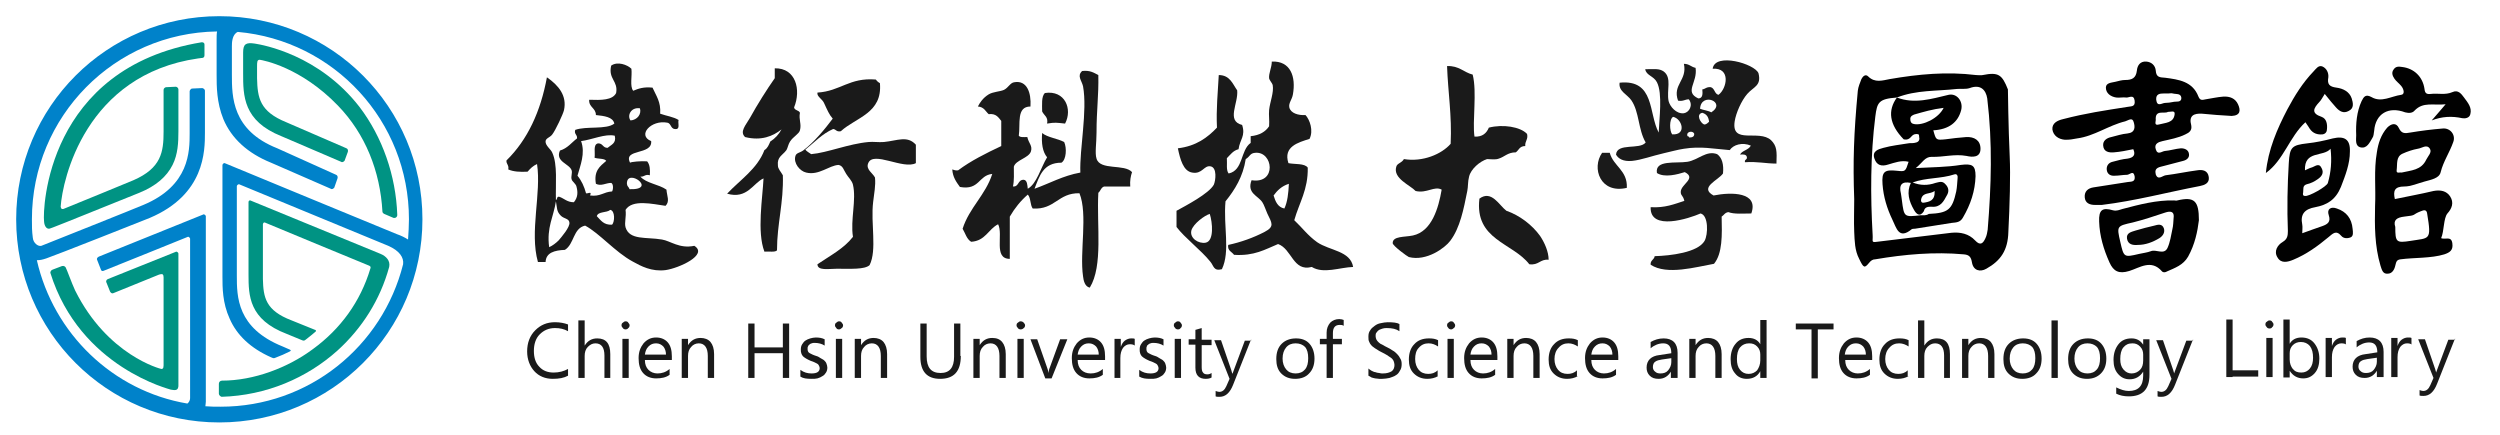 <?xml version="1.0" encoding="utf-8"?>
<!-- Generator: Adobe Illustrator 25.4.1, SVG Export Plug-In . SVG Version: 6.00 Build 0)  -->
<svg version="1.1" id="圖層_1" xmlns="http://www.w3.org/2000/svg" xmlns:xlink="http://www.w3.org/1999/xlink" x="0px" y="0px"
	 viewBox="0 0 556.3 96.8" style="enable-background:new 0 0 556.3 96.8;" xml:space="preserve">
<style type="text/css">
	.st0{fill:#0082CA;}
	.st1{fill:#009383;}
	.st2{fill:#1A1A1A;}
	.st3{fill:#010101;}
	.st4{fill:#060606;}
</style>
<g>
	<g>
		<path class="st0" d="M48.8,3.6c-25,0-45.2,20.2-45.2,45.2s20.2,45.2,45.2,45.2c25,0,45.2-20.2,45.2-45.2S73.8,3.6,48.8,3.6z
			 M49.1,90.5c-1.1,0-2.3,0-3.4-0.1c0-0.3,0.1-0.6,0.1-1V48.1c0-0.1-0.1-0.2-0.2-0.3c-0.1,0-0.1-0.1-0.2-0.1c0,0-0.1,0-0.1,0
			l-23.3,9.4c-0.4,0.2-0.5,0.5-0.4,0.7l0.9,2.3c0.2,0.4,0.7,0.1,0.7,0.1c1.3-0.5,18.6-7.5,18.6-7.5l0,0c0,0,0.1,0,0.1,0
			c0.1,0,0.1,0,0.2,0.1c0.1,0.1,0.2,0.2,0.2,0.3l0,0l0,31.4V88v0.6c0,0.4-0.2,0.9-0.6,1.2C25.1,87,11.9,74.2,8.2,57.9
			c0.7,0,1.2-0.1,2.1-0.4c1.3-0.4,22.8-8.9,23-9c12.3-5.2,12.3-14.9,12.3-19c0-4.3,0-9.3,0-9.3c0-0.2-0.1-0.3-0.2-0.4
			c-0.1-0.1-0.3-0.2-0.4-0.2l-2.2,0.1c0,0,0,0,0,0c-0.2,0-0.3,0.1-0.4,0.2c-0.1,0.1-0.2,0.3-0.2,0.4c0,3.4,0,6.4,0,9.3
			c0,4.1,0,11.7-10.3,16c-0.6,0.3-22.7,9.1-22.7,9.1c-0.7,0.2-1.8-0.6-1.9-1.8c-0.2-1.5-0.2-2.5-0.2-4.1c0-22.9,18.4-41.5,41.2-41.8
			c-0.1,0.5-0.1,1.2-0.1,1.8c0,0,0,7.6,0,7.8c0,2.6,0,6.2,1.5,9.9c1.8,4.3,5.4,7.6,10.6,9.7l13.3,5.8c0.1,0.1,0.3,0.1,0.5,0
			c0.1-0.1,0.3-0.2,0.3-0.3l0.7-2c0.1-0.3,0-0.7-0.3-0.8L61.7,33c-10.1-4-10.1-11.5-10.1-16.4c0-0.1,0-5.4,0-6.3
			c0-0.7,0-2.6,1.3-3.2c21.4,1.9,38.1,19.8,38.1,41.7c0,1.5-0.1,3-0.2,4.5c-0.6-0.4-1.6-0.9-2.5-1.2c-0.8-0.3-38.3-15.8-38.3-15.8
			c0,0-0.1,0-0.1,0c-0.1,0-0.1,0-0.2,0.1c-0.1,0.1-0.2,0.2-0.2,0.3c0,0,0,24.7,0,24.8c0,2.5,0,5.9,1.6,9.4c1.6,3.7,4.7,6.6,9.2,8.6
			c0.2,0.1,0.3,0.1,0.5,0.2c0.2,0,0.3,0,0.5-0.1c1.1-0.4,2.2-0.9,3.2-1.4c0.1-0.1,0.2-0.1,0.2-0.2c0-0.1-0.2-0.2-0.2-0.2l-1.6-0.7
			C52.7,73,52.7,66,52.7,61.3c0,0,0-19.3,0-19.9l0,0c0-0.1,0.1-0.2,0.2-0.3c0.1,0,0.1-0.1,0.2-0.1c0,0,0.1,0,0.1,0
			c0,0,33.2,13.7,33.2,13.7c2.5,1.1,3.5,2.6,3.3,4.1C85.1,77.1,68.7,90.5,49.1,90.5z"/>
	</g>
	<g>
		<g>
			<g>
				<path class="st1" d="M57.8,13.3c0.7,0.1,9.1,1.6,17.4,10.2c6.1,6.3,9.4,14.6,9.9,23.6c0,0.2,0.2,0.4,0.4,0.5l2.1,0.9
					c0.1,0,0.2,0,0.2,0c0,0,0,0,0,0c0.3,0,0.6-0.3,0.6-0.6c0,0,0-0.1,0-0.1c-0.3-8.7-3.3-17.3-8.4-24C71,12.2,58.6,10,56.7,9.7
					c-2-0.3-2.6,0.1-2.6,2c0,1.4,0,4.6,0,4.6c0,5,0,10.6,8.5,14L75.9,36c0.1,0.1,0.3,0.1,0.5,0c0.1-0.1,0.3-0.2,0.3-0.3l0.7-1.9
					c0.1-0.3,0-0.7-0.3-0.8l-13.4-5.8c-5.9-2.4-6.4-5.4-6.5-9.8c0,0,0-2.5,0-2.5C57.2,13.8,57.2,13.3,57.8,13.3z"/>
			</g>
			<g>
				<path class="st1" d="M45.5,12.3c0,0,0-2.2,0-2.4c0-0.3-0.2-0.5-0.6-0.5C10.3,15.1,9.5,46.7,9.8,49.2c0,0.4,0.2,1.7,1.1,1.7
					c0.3,0,3.2-1.2,20.1-8c3.7-1.5,6.1-3.6,7.4-6.2c1.2-2.4,1.3-5,1.3-7.5c0-2.9,0-5.9,0-9.3c0-0.3-0.3-0.6-0.6-0.6L37,19.4
					c0,0,0,0,0,0c-0.3,0-0.6,0.3-0.6,0.6c0,0,0,5.5,0,9.3c0,4.5-0.5,8.1-6.7,10.8c0,0-15.5,6.4-15.6,6.4c-0.5,0.1-0.5-0.2-0.6-0.5
					C13.9,40,19,16.6,44.1,13c0.2,0,0.7-0.1,0.7-0.1S45.5,13,45.5,12.3z"/>
			</g>
			<path class="st1" d="M84.7,56.5L55.7,44.6c0,0-0.1,0-0.1,0c-0.1,0-0.1,0-0.2,0.1c-0.1,0.1-0.1,0.2-0.1,0.3c0,1.6,0,16.1,0,16.1
				c0,4.7,0.1,10,8.5,13.2l3.4,1.4c0,0,0.2,0.1,0.4,0.1c0.1,0,0.3-0.1,0.4-0.2c0.8-0.6,1.5-1.2,2.1-1.7c0.1-0.1,0.2-0.1,0.2-0.3
				c0-0.2-0.2-0.2-0.2-0.2l-5.2-2.1c-5.8-2.2-6.3-5.1-6.4-9.2c0,0,0-11.4,0-12.2c0-0.1,0.1-0.2,0.1-0.3c0.1,0,0.1-0.1,0.2-0.1
				c0,0,0.1,0,0.1,0c0,0,23.1,9.6,23.2,9.6c0.2,0.1,0.5,0.2,0.3,0.7c-2.2,7.3-6.6,13.4-12.8,17.9c-5.5,4.1-13.1,7-20.2,7
				c-0.4,0-0.7,0.3-0.7,0.7v2.2c0,0,0,0,0,0c0,0.3,0.3,0.6,0.6,0.7C59.3,88,68.3,84.1,75.1,78c5.5-5,9.5-11.3,11.5-18.6
				C86.9,58,85.9,57,84.7,56.5z"/>
			<path class="st1" d="M13.8,59.2L11.7,60c0,0,0,0,0,0c-0.3,0.1-0.5,0.4-0.5,0.7c6.6,21.2,27,26,26.8,26c0.6,0.1,0.7,0.1,0.9,0.1
				c0.8,0,0.8-0.8,0.8-1l0-29.4c0-0.1-0.1-0.2-0.2-0.3c-0.1,0-0.1-0.1-0.2-0.1c0,0-0.1,0-0.1,0l-15.2,6.1c-0.3,0.1-0.5,0.5-0.3,0.8
				l0.8,2c0.1,0.1,0.2,0.3,0.3,0.3c0.1,0.1,0.3,0.1,0.5,0l10.1-4.1C35.7,61,35.9,61,36,61c0.1,0,0.4,0,0.4,0.7v19.6
				c0,0.8-0.3,0.8-0.5,0.8c-0.1,0-12-3-19.2-17.5c-0.7-1.5-1.9-4.8-2-4.9C14.6,59.3,14.2,59.1,13.8,59.2z"/>
		</g>
	</g>
</g>
<g>
	<g>
		<path class="st2" d="M154.5,54.7c-3.3,0.7-5.3-1.1-7.2-1.4c-3.5-0.6-7.2,0.2-8.1-2.7c-0.3-1.1,0.2-2.3,0-3.9
			c1.5-2.4,6-1.3,8.9-0.9c1-1,0.3-2.2,0.2-3.6c-1.7-1.2-4.5-1.4-5.8-2.9c0.9,0.1,1-0.6,2.1-0.3c0.1-1.3,0-2.4-0.6-3.1
			c-1.4-0.1-3.5,0.1-3.8,0.3c-1.6-3.2,5-1.6,4.7-4.8c-3.2-1.3,0-4.8,3.6-4.1c1,0.2,0.6,1.6,2.1,1.4c0.7-0.2,0.2-1.4,0.4-2
			c-1.1-0.7-2.7-0.9-4.1-1.4c0.2-2.6-0.9-4-1.7-5.8c-2-0.2-3.1,0.2-4.3,0.7c-0.8-1-0.2-3.3-0.4-4.9c-0.9-0.9-3.1-1.7-4.5-0.7
			c-0.7,3,1.6,3.4,1.1,6.1c-0.8,1.6-3.3,1.6-6,1.5c-0.1,1.7,1.5,1.8,1.5,3.4c1.8,0.2,3.8,0.4,4.1,1.9c-1.8,1.4-6.2,0.5-8.7,1.4
			c-0.3,1,0.5,1,0.4,1.9c-1.2,0.9-2.1,2.2-3.8,2.7c-1.1,2.5,2.1,2.9,2.6,4.4c0.2,0.6-0.2,1.4,0,2c0.1,0.5,1,1,1.1,1.7
			c0.3,1.2,0.3,2.3-0.6,3.4c-1.5,0-2.1-0.8-3.2-1.2c-0.7-0.2-0.4,0.6-0.8,0.7c-0.1-3.6,0.4-7.9-0.8-10.5c-0.3-0.8-1.6-1.6-1.5-2.6
			c0.1-0.7,1-0.8,1.5-1.5c0.7-0.9,2.4-4.5,2.6-5.4c0.7-3.2-1.2-5.5-3.8-7.3c-1.4,7.6-4.3,13.9-9,18.5c-0.1,0.8,0.6,1,0.4,2
			c1.1,0.5,2.6,0.6,4.3,0.5c0.6-0.7,1.2-1.3,2.1-1.7c1,6.5-1.7,15.1,0.2,21.8c0.6,0,1.1,0,1.7,0c0.1-2.1,2-2.6,4.3-2.7
			c2.1-1.3,1.8-4.8,4.5-5.4c3.2,1.7,6.7,5.9,10.6,8c1.8,1,4.2,2.3,7.3,1.9C151,59.7,157.7,56.7,154.5,54.7z M142.4,24.1
			c0.4,1.3-0.6,2.6-2.1,2.7C139.5,25.7,140.4,23.8,142.4,24.1z M140.1,42.1c-0.3-0.7-0.5-0.5-0.6-1.2
			C139.4,37.2,146.5,42.3,140.1,42.1z M124.3,53.5c-0.6,0.6-1.4,1.2-2.1,1.5c-0.6-4.4,1-6.8,1.5-10.2c0.3,1.5,0.1,2.2,1.1,3.2
			c0.7,0.7,1.8,0.6,1.9,1.5C126.9,50.5,124.9,52.8,124.3,53.5z M136.2,50c-1.9,0.1-2.5-1-3.4-1.9c0.3-1.1,2.2-0.7,3-1.4
			C136.9,46.9,136.8,49.4,136.2,50z M135.2,32.9c-1.1,0-1-1-2.1-1c-1.2,0.2-0.6,2.1-0.8,3.2c0.8,0.3,2.2,0.1,2.6,0.7
			c-1.4,1.2-2.8,2.2-2.3,5.1c1.2,0.6,2.2-0.2,3.4-0.2c0.5,0.2,0.5,1.4,0.2,1.9c-1.9,0.1-2.6,1.2-4.9,0.9c0.5-1.1-0.6-0.3-0.9-0.5
			c-0.4-1.5-1-2.8-1.9-3.9c0.6-2.2,1.8-5,0.8-7.7c2.4-0.3,5.4-1.7,7.5-1.2C137.2,31.9,136,32.2,135.2,32.9z"/>
		<g>
			<path class="st2" d="M196.7,31.6c-1.2,0.1-2.4-0.1-3.4,0c-4.5,0.4-9.2,2.4-12.8,2.7c-0.4-0.3-1-0.6-1.3-1c2-1.6,3.7-3.5,6.2-4.6
				c0.7,0.1,0.7,0.7,1.7,0.5c3.4-3.1,9.3-4,8.7-10.7c-0.4-0.2-0.7-0.5-0.9-0.8c-5.9-0.5-7.9,2.6-13,2.9c-0.2,0.9,1.1,1.4,1.5,2.4
				c0.7,1.5,1.1,2.5,1.9,3.4c-1.8,2.4-4.2,5.3-6.6,7.1c-0.7,0.5-1.5,0.5-1.7,1.2c-0.5,1.6,1,3.4,2.4,3.7c2.8,0.7,5.1-1.6,7.2-1.7
				c1,0.2,1.1,1.1,1.7,2c0.4,0.7,1.3,1.5,1.5,2.4c0.8,3.4-0.6,7.8,0,11.6c-2,2.6-5.1,4.2-7.9,6.1c0,1.5,2.5,1,4.3,1
				c3.1,0,6.2,0.2,7.3-0.8c1.7-3.4,0.2-9.3,0.8-14.1c0.2-1.9,0.6-3.6,0.4-5.4c-0.5-1-2.1-1.8-1.5-3.2c1.1-2.8,7.8,1.5,10.6,0
				c0-1.4,0-2.7,0-4.1C201.9,30.1,199.7,31.3,196.7,31.6z"/>
			<path class="st2" d="M178,29c0.4-1.4-0.3-2.4,0-3.9c-0.2-0.6-1.2-0.5-1.3-1.2c1.6-3.9,0.4-8.8-4.3-8.7c0,0.7,0,1.5,0,2.2
				c-1.7,2.4-3.9,5.9-5.5,8.8c-0.9,1.6-2.4,3.1-1.1,4.3c3.6,0.9,6.2-0.2,8.1-1.7c-0.6,1.1-1.4,2-2.5,2.7c-0.3,0.7-0.6,1.5-1.3,1.9
				c-1.6,4.2-5.4,6.6-8.3,9.7c4.5,1.3,5.8-2.4,8.1-3.4c-0.2,4.3-1.5,11.9,0.2,16.3c1-0.1,2.4,0.2,2.8-0.3c0-5.9,1.5-10.6,1.3-16.7
				c-0.5-0.9-1.1-1.4-1.1-2.2c-0.2-1.9,1-2.2,1.9-3.4c0.3-0.5,0.4-1.3,0.8-1.9C176.5,30.4,177.8,29.8,178,29z"/>
		</g>
		<g>
			<path class="st2" d="M293.1,53.9c-2.1-1.5-3.3-3.2-5.1-4.9c1.1-3.9,3.1-6.8,3-11.7c-0.7-1-2.9-0.7-4.3-1
				c-1.2-3.7,2.2-4.6,4.7-5.4c0.9-1.8,0.1-4.2-0.9-5.3c-1.6,0.1-3.3-0.4-3.6-1.7c-0.2-1,0.6-1.7,0.8-2.9c0.7-3.9-0.5-7.5-4.7-7.3
				c0,1.3-0.7,2.6-0.6,3.7c0.1,0.5,0.7,1.1,0.8,1.5c0.3,1.7-0.6,3.7-0.8,5.6c-0.1,1.2,0.1,2.2,0,3.6c-0.8,1.2-2.1,2-4.1,2.2
				c0,0.5,0,1,0,1.5c-2.3,1.6-1.6,6.1-4.9,6.8c-0.6-0.7-0.3-2.2-0.4-3.4c0.8-0.8,1.4-1.7,2.6-2c0.3-2.2,1.6-2.9,0.8-5.4
				c-3.6-0.9-0.8-4.8-1.1-7.7c-1-1.4-1.6-3.4-4.1-3.4c-0.2,3.9-0.6,7.5-0.4,11.7c-2.1,2.2-4.6,4.1-8.7,4.6c0.5,2.4,1.2,5.1,3.2,5.4
				c2.2,0.4,2.6-1.6,4-1.4c1.6,0.2,1.2,3.2,0.8,4.1c-1.1,2-6.3,4.7-8.3,5.8c0,1.2,0,2.4,0,3.6c1.8,2.4,5.5,5.2,7.5,7.7
				c0.8,0.9,0.7,2.2,2.6,1.7c1.9-4,0.3-9.5,0.8-15.1c2.1-2.6,3.9-5.5,4.5-9.4c1-0.6,0.9-1.3,2.1-1.4c4-0.4,4.9,7-0.8,6.1
				c-1.1,2.9,1.4,3.4,2.4,4.9c0.4,0.6,0.7,1.6,1.1,2.5c1,2.1,1.7,2.9-0.6,4.1c-2.5,1.3-5.3,2.3-8.1,2.9c-0.2,1.3,0.8,1.5,1.3,2.2
				c4.5,0.3,6.9-1.2,9.8-2.4c3.1,1.1,3.3,6.2,7.5,5.1c2.6,1.6,6.2,0.1,9.2,0C300.5,55.8,295.9,55.8,293.1,53.9z M268.3,54
				c-1.6,0.3-3.6-1-3.2-2.7c0.4-1.5,3-3.4,4.1-3.7C269.8,49.5,270.2,53.6,268.3,54z M285.8,46.4c-1.5-0.3-2-1.6-2.4-2.9
				c0.8-1.1,1.8-2.1,3.4-2.6C286.7,43,286.5,44.9,285.8,46.4z"/>
		</g>
		<g>
			<path class="st2" d="M231.9,24.8c0.4,0.9,1.4,1.2,1.1,2.7c1.8-0.3,2.1-0.2,4,0c1.7-3.2,0-7.5-4.5-6.8
				C231.7,21.5,231.9,23.3,231.9,24.8z"/>
			<path class="st2" d="M244,35.3c-0.4-1.2,0-3.5,0-5.8c0-5.1,0.5-8.2,0.4-12.8c-1-0.5-1.8-1.1-3.6-0.9c-1.2,1.1-0.1,2.1,0.2,3.4
				c1,5.5-0.8,13.9-0.6,19.2c-3.9,0.7-6.8,2.4-10.2,3.6c1.1-2.8,1.9-5.8,6-5.8c1.1-0.7,1.2-3.3,0.6-4.6c-1.5-0.8-3.7-1-4.9-2
				c-0.2,2.3,0.1,4.2,1.1,5.4c-1.4,2.3-2.3,5.9-4.3,7c-0.1-0.8-0.1-1.9-0.9-2c-1.4,0-1,1.6-2.4,1.5c0.3-1.3,0.2-2.9,0.2-4.4
				c0.4-1.5,3.3-1.9,3.8-3.4c0.4-1.3-0.5-1.8-0.8-3.2c-0.8,0-1.6,0.1-1.9-0.3c0.4-2.6-0.6-6.5,2.6-6.5c0.2-3.1-0.8-5.9-3.6-5.4
				c-0.9,0.1-1.3,1.2-2.3,1.7c-0.9,0.4-2.4,0.4-3.4,1c-1.3,0.8-2,1.9-2.4,2.7c1.4,0.1,1.7,1.1,2.4,1.7c1.7-0.2,2.2,0.8,2.8,1.5
				c0,1.9,0,3.7,0,5.6c-3.4,1.6-6.8,3.3-9.6,5.4c-0.6,0.1-0.9-0.1-1.3-0.2c0.1,1.7,0.9,2.8,1.7,3.9c4.4,0.8,4.1-2.6,7.2-2.9
				c-1.5,4.7-5.1,7.5-6.6,12.2c0.6,1,0.9,2.3,1.9,2.9c3.2-0.2,3.8-2.8,6-3.9c1.2,2.3-1.1,7.7,2.6,7.7c0-3.1,0-6.2,0-9.4
				c1.1-1.9,2.4-3.5,4-4.9c0.7,0.7,0.5,2.3,1.1,3.1c5,0.3,5.6-3.5,10.4-3.4c1.9,4.7,0,13.1,0.8,18.5c0.1,0.9,0.4,2.3,1.5,2.5
				c3-4.9,1.5-13.8,1.9-21.1c0.5-0.4,0.6-1.2,1.3-1.4c2,0,3.9,0,5.8,0c-0.1-1.3,0.1-2.3,0.4-3.2C250.2,36.4,244.8,38,244,35.3z"/>
		</g>
		<g>
			<path class="st2" d="M335.2,46.9c-1.6-1.2-3.3-4.7-6-2.7c-1.1,9.2,7.4,9.8,11.1,14.6c2.1,0.3,2.4-1.2,4.3-1
				c0-1.8-0.9-3.8-1.9-5.3C340.9,50,338.1,47.9,335.2,46.9z"/>
			<path class="st2" d="M333.5,35.3c1.3-0.4,2-1.4,3.8-1.4c0.7-0.5,0.8-1.4,2.1-1.4c-0.1-1.1,0.7-1.5,0.4-2.7
				c-1.5-1.6-5.4-2.2-8.5-1.4c-0.5,1.2-1.4,2.1-3.2,2c-0.5-3.4,0.6-9.9-0.4-13.8c-2-0.5-3-2-5.7-1.9c0.2,5.8,1.1,11,0.8,17.3
				c-2,2.3-6.2,4.1-10.4,3.4c-0.5,0.9-1.5,0.9-1.7,1.7c-0.8,2.6,3.1,4.1,4.3,5.4c2.5,0.6,4.2-1.2,5.8-0.3c-0.7,4.1-2.2,9.3-6.4,10.2
				c-1.9,0.4-4.5,0.1-4.5,1.7c0,0.6,3.3,3,3.6,3.1c3.9,1,8-2,9.2-3.6c2.2-2.9,3-7.1,3.8-11.1c0.2-0.9,0.1-2.1,0.4-3.2
				c0.4-1.7,2.4-3.4,4-3.9C331.8,35.4,332.7,35.6,333.5,35.3z"/>
		</g>
		<g>
			<path class="st2" d="M381.3,43.5c-3.3-1.8,1.1-3.4,2.1-4.9c0.2-2-0.2-3.5-1.3-4.3c-2.4-0.9-4.2,1.3-6.6,1.7
				c-2.6,0.4-7.3-0.5-6.8,2.5c1.7,1.1,4.6,0.3,6.2-0.2c2.7,1.4-0.9,2.7-0.9,4.4c0,0.9,0.5,0.7,0.8,2c-2.2,0.7-4.3,1.6-7.5,1.4
				c-0.2,5.4,8.6,2.5,11.1,1.4c1.8,0.4,1.7,4.7,0.9,6.1c-1.5,2.6-7.6,3.3-11.1,3.4c-0.1,0.8-1,0.9-0.9,1.9
				c3.6,2.4,10.1,0.5,14.1-0.2c1.9-2.3,1.8-6.4,1.7-10.5c0.5-0.3,0.7-0.9,1.5-1c1.3,0.5,3.3,0.3,5.1,0.3
				C391.4,42.7,385.3,42.7,381.3,43.5z"/>
			<path class="st2" d="M356.5,34c-2.4,3.4-0.4,9.2,5.5,7.8c0.2-3.9-3-4.8-3.8-7.8C357.6,34,357,34,356.5,34z"/>
			<path class="st2" d="M394.1,31.2c-2.7-2.5-8.9,1.1-8.1-4.2c0.3-1.9,1.5-4.6,2.8-6.1c1.4-1.6,3.2-1.8,2.5-4.6
				c-0.8-2.1-9.7-4.7-10.2-1c4.1-0.3,3.2,4.4,1.3,5.8c-0.9-0.2-0.8-1.4-1.7-1.7c-1-0.1-1.2,0.4-1.9,0.5c0.1,1,0.1,2-0.9,2
				c-3.2-1.5-0.1-3.5-0.6-6.8c-1-0.2-1.4-0.9-2.6-0.9c0.8,3.7-2.6,4.6-1.3,8.2c1.2,0.2,1.5-0.3,2.4-0.3c1,1.3,0.1,2.9-1.1,3.1
				c-1.7,0.2-3.1-1.5-3.4-2.7c-0.5-2.4,0.8-5.2-1.1-6.6c-1-0.7-2.1-0.5-4.1-0.5c0.2,1.4,1.9,1.5,2.6,2.9c1.3,2.5,0.5,8.2,0.4,11.2
				c-2.3-4.2-0.8-11.9-8.7-11.1c-0.3,1.9,1.7,2.6,2.6,3.9c1.8,2.6,1.5,6.5,3.2,9.4c-1.3,1.7-6.4,0-6.6,2.7c0.5,0.9,1.6,1.6,3.6,1.4
				c2-0.2,4.4-1.1,7-1.7c1.4-0.3,3.1-0.8,4.5-1c3.8-0.6,6.4,0,10.2,0.3c0.8-1.2,2.8-1.8,4.7-1c-0.5,1-2,1.1-2.4,2
				c0.8-0.1,1.4,0,1.5,0.5c0.2,0.7-0.6,0.5-0.4,1.2c2.7-0.2,4.6,0.3,7,0.3C395.4,33.6,395.4,32.5,394.1,31.2z M372.1,29.9
				c-0.6-0.7-0.7-3.4,0.2-3.9C374.3,26.4,375.4,30.1,372.1,29.9z M375.9,30.6c-0.1-0.2-0.2-0.3-0.4-0.3c-0.4-1.1,1.3-1.3,1.5-0.5
				C377,30.4,376.6,30.6,375.9,30.6z M379.2,27.7c-0.8-0.3-1.9-2.3-0.4-2.6c1,0.3,1.4,1,1.5,2C380,27.3,379.8,27.7,379.2,27.7z
				 M380.8,25c-0.7-0.4-1.8-0.5-2.5-0.8C378.5,20.4,384.3,22.7,380.8,25z"/>
		</g>
	</g>
	<g>
		<path class="st3" d="M541.1,26.8c0.9-1,1.8-2.1,3.1-3.6c-2.7,0.3-5-0.6-6.9,1.4c-0.5,0.6-1.3,0.6-2.1,0.4
			c-3.7-1.4-6.6,0.3-6.9,4.1c-0.1,0.6-0.1,1.2-0.4,1.6c-0.6,1-1.2,2.4-2.6,2.1c-1.3-0.3-1-1.7-1-2.7c-0.1-2.6,0.1-5.2,1.2-7.6
			c0.5-1,0.9-1.6,2.2-0.9c2.2,1.3,4.4-0.2,6.6-0.5c0.9-0.1,0.6-1.3,0-2c-0.5-0.6-1.1-1-1.5-1.6c-0.4-0.6-0.7-1.3-0.2-2
			c0.5-0.8,1.2-0.7,1.9-0.6c2.6,0.3,4.6,2.1,5,4.9c0.1,1,0.5,1.2,1.4,1.1c1.6-0.2,3.2,0.3,4.8-0.4c1.3-0.6,2,0.4,2.6,1.2
			c0.8,1.1,1.8,2.2,1.4,3.7c-0.2,0.9-1.2,1-1.8,0.9C545.6,25.8,543.4,25.9,541.1,26.8z"/>
		<path class="st3" d="M517.3,20.9c-0.5,0.8-0.8,1.4-1.2,1.8c-1.3,1.4-1.9,2.5,0.5,3.3c1.1,0.4,1.3,1.6,1.2,2.7c0,0.6-0.3,1.1-1,1.2
			c-1.1,0.1-2.1-0.2-2.8-1.2c-0.3-0.5-0.6-0.9-1-1.5c-3.6,3.3-4.8,8.4-8.8,11.3c0.5-5.2,2.5-9.8,4.8-14.2c1.6-3,3.4-5.9,5.8-8.4
			c0.5-0.5,1.1-1.5,2-1.1c0.9,0.4,1.4,1.4,1.3,2.4c-0.3,1.6,0.3,2.1,1.8,2.3c1.5,0.2,2.9,0.9,3.4,2.4c0.3,1,0.6,2.2-0.7,2.8
			c-1.1,0.6-2,0.1-2.8-0.8C519.2,23.2,518.3,22.2,517.3,20.9z"/>
		<path d="M447.2,34.8c-0.3-6.4-0.4-14.9-0.4-14.9c-1.3-3.3-2.1-3.9-5.6-3.2c-0.3,0.1-1.2,0-1.5,0c-6.5-0.8-12.8-0.2-19.2,0.9
			c-1.6,0.3-3.3,0.9-4.8-0.6c-0.6-0.6-1.2,0-1.5,0.6c-0.3,0.8-0.7,1.7-0.8,2.6c-0.9,9.6-1.1,15.8-0.8,24.1c0,2.4-0.1,4.9,0,7.3
			c0.1,2,0.1,4.1,1.1,6c1,2.1,1.2,2.1,2.2,0.9c0.4-0.5,0.8-0.8,1.4-0.8c6.5-1.1,13.1-1.7,19.7-1.1c1.2,0.1,1.6,0.6,1.8,1.8
			c0.3,1.8,1.8,2.2,3.2,1.4c3.2-1.8,4.8-4.1,4.9-8.2C447.2,45.7,447.4,39,447.2,34.8z M442.3,51.1c-0.1,0.6-0.2,1.3-0.5,1.9
			c-0.5,1.1-1.1,1.8-2.3,0.5c-1.4-1.5-3.3-1.9-5.3-1.7c-5.5,0.7-11,1.3-16.5,2c-1.4,0.2-0.9-0.1-1-1.5c-0.5-8.8-0.5-17.7,0.6-26.4
			c0.4-3.1,0.7-3.9,4.8-4.2c0,0,0,0,0,0c4.3-1.7,8.9-1.4,13.3-1.9c1-0.1,2,0.1,2.9-0.2c2.4-0.9,3.6,0.4,3.9,2.3
			C443.4,31.9,443.1,41.3,442.3,51.1z"/>
		<path d="M498,23.2c-0.6-1.3-1.8-1.8-3.3-1.7c-1.3,0.1-2.6,0.4-3.9,0.6c-0.6,0.1-1.2,0.4-1.6-0.6c-1.3-3.4-4.4-3.8-7.4-4.2
			c-1.1-0.1-2,0-2.1-1.6c-0.1-1.1-0.9-1.9-2.1-2c-1.4-0.1-2,0.9-2.1,2c-0.2,1.7-1.1,2.1-2.6,2.1c-0.7,0-1.4,0.2-2.2,0.4
			c-0.8,0.2-2.1,0.2-2.1,1.3c0,1.2,1,2,2.3,2.2c0.7,0.1,1.5-0.1,2.2,0c0.6,0.1,1.7-0.8,1.9,0.7c0.2,1.5-0.9,1.2-1.7,1.4
			c-5.1,0.8-9.2,1.4-14.2,2.7c-1.3,0.3-2.5,0.9-2.4,2.3c0.2,1.4,1.4,2.2,2.8,2.3c1.3,0,1.5-0.1,2.7-0.3c3.8-0.5,7-2.9,10.7-3.8
			c0.7-0.2,1.6-1,1.9,0.2c0.3,1,0.4,2.3-1.4,2.5c-1.2,0.1-2.4,0.5-3.6,0.8c-1,0.2-1.9,0.8-1.8,1.9c0.1,1.4,1.3,1.6,2.4,1.5
			c1.4-0.1,2.8-0.4,4.3-0.7c0.6,1.3,0,1.9-1.3,2.1c-1.1,0.1-2.2,0.4-3.3,0.7c-0.9,0.2-1.4,0.9-1.3,1.8c0.1,0.9,0.8,1.4,1.8,1.3
			c0.9,0,1.8-0.2,2.7-0.2c0.6,0,1.4-1.1,1.7,0.3c0.2,1.3-0.7,1.2-1.5,1.3c-2.6,0.4-5.2,0.8-7.7,1.2c-1.2,0.2-2,0.9-1.9,2.2
			c0.1,1.3,1.1,1.7,2.3,1.7c0.5,0,1,0,1.5,0c7.4-0.9,14.5-2.8,21.8-4.2c1-0.2,2.2-0.6,2-2c-0.2-1.5-1.4-1.7-2.6-1.5
			c-2.3,0.3-4.6,0.8-7,1.1c-0.7,0.1-1.7,1.2-2.2-0.2c-0.4-1.6,0.9-1.6,1.9-1.9c1.4-0.4,2.8-0.7,4.2-1.1c0.8-0.2,1.4-0.7,1.3-1.5
			c-0.1-1-1-1.3-1.8-1.3c-1.2,0.1-2.4,0.5-3.6,0.6c-0.7,0.1-1.6,1-2-0.4c-0.4-1.2,0.6-1.6,1.5-1.8c1.7-0.4,3.5-0.7,5.1-1.5
			c0.9-0.4,1.5-0.9,1.3-2c-0.6-2.2,0.6-2.7,2.4-2.6c2.2,0.2,4.4,0.4,6.6,0.5C498.6,25.7,498.6,24.5,498,23.2z M480.4,27.7
			c-1.1,0.3-0.7-0.6-0.7-1c-0.2-2.4,1.9-1.3,2.7-1.8c0.7,0,1.6-0.4,1.5,0.5C483.7,27.4,481.8,27.3,480.4,27.7z M483.5,22.7
			c-0.5,0.1-1.1,0.2-1.7,0.2c-0.7,0-1.8,1-2-0.7c-0.1-1.3,0.8-1.4,1.7-1.4c0.3,0,0.6,0,1,0c0,0,0,0,0,0c0.3,0,0.7-0.1,1,0
			c0.7,0.2,1.8-0.1,1.9,1C485.4,22.9,484.2,22.5,483.5,22.7z"/>
		<path d="M535,41.5c1.5,0,3-0.7,4.5-1.1c1.4-0.4,3.3-0.7,3.6-2.1c0.6-2.4,2-4.4,2.8-6.7c0.6-1.6-0.7-3.2-2.4-3
			c-2.4,0.2-4.8,0.5-7.2,0.9c-1.1,0.2-1.9,0.3-2.5-1c-0.6-1.3-1.7-1-2.6-0.1c-1.4,1.6-2,3.5-2.3,5.5c-0.7,4-0.2,8-0.4,11.9
			c-0.1,4.5-0.1,8.9,1.2,13.3c0.3,0.9,0.5,1.9,1.6,1.8c1,0,1.5-0.9,1.7-1.8c0.2-0.7,0.2-1.3,1.2-1.4c3-0.4,6.8-0.2,9.7-1.1
			c1.2-0.4,2-0.9,1.8-2.4c-0.2-1.8-1.6-0.8-2.5-1.2c0.7-1.6,0.5-4.4,1.4-5.5c1-1.1,1.5-2.4,0.6-3.8c-0.8-1.2-2.1-1.5-3.7-1.2
			c-2.9,0.7-5.8,1.2-8.6,1.8C532.5,42.5,532.8,41.5,535,41.5z M534.6,34.2c1.1-0.5,2.3-0.9,3.4-1.1c0.9-0.1,2-1.1,2.7,0
			c0.5,0.8-0.4,1.6-0.8,2.4c-1.1,2.4-3.4,2.4-5.5,2.9c-0.4-0.1-1.2,0.3-1.1-0.5C533.5,36.5,533.1,34.9,534.6,34.2z M535,48.2
			c2.9-0.3,1.6-0.4,3.7-1.2c0.7-0.3,1.3-0.4,1.4,0.6c1,6,0.5,5.3-3.7,6c-3.2,0.5-3.4,0.3-3.4-3.1C532.5,49,533.3,48.4,535,48.2z"/>
		<path class="st3" d="M523.5,50.9c-0.2-2.3-1.4-3.8-3.5-4.5c-1.3-0.5-2.3,0.1-1.8,1.5c0.5,1.5-0.3,2-1.4,2.4
			c-1.4,0.5-2.9,1-4.5,1.6c0-0.8,0.1-1.3,0-1.9c-0.5-2.4,0.6-3.5,2.9-3.9c2.6-0.5,4.5-1.6,5.7-4.5c1-2.6,2-5.1,2-7.9
			c0.1-2.7-1.2-3.5-3.8-2.9c-1.9,0.5-3.8,0.9-5.7,1.1c-3.4,0.4-3.9,0.8-4.1,4.4c-0.3,5-0.4,10.1-0.2,15.1c0,1-0.1,1.8-1.1,2.4
			c-1.2,0.7-2.1,2.1-1.2,3.5c0.8,1.4,2.3,1,3.5,0.5c2.9-1.2,5.4-3,7.8-5c1-0.8,1.7-1.7,2.9-0.3c0.5,0.6,1.4,0.6,2.1,0.3
			C523.7,52.5,523.6,51.7,523.5,50.9z M512.5,42.8c0.1-0.7-0.2-1.5,0.8-1.8c0.9-0.2,1.7-0.6,2.4-1.1c0.9-0.6,1.5-1.4,0.9-2.5
			c-0.6-1.3-1.5-0.3-2.3-0.1c-0.4,0.1-0.7,0.3-1.4,0.6c-0.2-4.5,4.1-2.9,5.7-4.8c0.3,2.7,0.1,5.2-0.6,7.6c-0.2,0.8-4.3,3.1-5.1,2.9
			C512.4,43.6,512.4,43.2,512.5,42.8z"/>
		<path d="M484.5,44.6c-0.2,0.1-0.5,0-0.7,0c-3.9-0.1-7.7,0.9-11.5,1.9c-0.7,0.2-1.3,0.5-2.1,0.3c-2.4-0.7-3.2-0.1-3.1,2.5
			c0.1,3.2,1,6.2,2.3,9.1c0.9,2,2.1,2.6,4.4,1.9c2.3-0.7,4.9-2.7,7.3,0.1c0.3,0.3,0.8,0.2,1.1,0c1.8-0.8,3.6-1.4,4.7-3.3
			c1.5-2.7,2.1-5.6,2.4-8.1C489.3,44.7,488.3,43.7,484.5,44.6z M483.4,51c-0.3,1.4-0.5,2.9-1.1,4.2c-0.8,1.6-2.5,0.2-3.7,0.7
			c-0.8,0.3-1.7,0.4-2.6,0.6c-3.4,0.8-3.4,0.8-4.2-2.7c-0.8-3.5-0.8-3.5,2.8-4.3c2.4-0.6,4.8-1.4,7.2-2.2c1.2-0.4,1.9-0.2,1.9,0.8
			C483.6,49.4,483.6,50.2,483.4,51z"/>
		<path class="st4" d="M475.7,54.5c-1.1,0.1-2.2-0.1-2.4-1.4c-0.2-1.3,1-1.5,1.9-1.8c1.4-0.4,2.8-0.8,4.2-1.1
			c0.7-0.2,1.7-0.5,2.1,0.6c0.3,0.9-0.2,1.7-1,2.2C479,53.9,477.4,54.5,475.7,54.5z"/>
		<path d="M422.2,21.7C422.2,21.7,422.2,21.7,422.2,21.7C422.2,21.7,422.2,21.7,422.2,21.7C422.2,21.6,422.2,21.7,422.2,21.7z
			 M429.8,34.9c2.6,0.1,5.1-0.7,7.8-0.2c1.3,0.3,3.1,0.4,3.1-1.6c0-1.9-1.4-2.7-3.2-2.6c-1.5,0.1-3.1,0.3-4.6,0.5
			c-2.1,0.2-2.1,0.2-2.7-2c3.5-0.2,5.5-1.8,6.2-4.5c0.5-2-1-3.8-2.8-3.4c-3.8,0.9-7.6,2.1-11.5,0.6c-2.1,2.9-1.7,6,1.5,9.3
			c0.8,0.2,1.3-0.1,1.8-0.7c0.3-0.4,0.9-0.6,1.5-0.4c0.2,0.1,0.1,0.6,0.2,0.9c0,0.7-0.5,0.9-1.1,1c-0.5,0.1-0.9,0-1.4,0.1
			c-1.8,0.3-3.7,0.5-5.5,1c-1.1,0.3-2.6,0.7-2,2.4c0.5,1.5,1.6,1.8,3.1,1.3c1.4-0.4,2.9-1,4.5-0.6c-0.7,2.2-0.7,2.2-2.6,2
			c-2.8-0.3-3.4,0.2-3.2,3c0.2,2.8,1,5.4,2.2,7.9c0.9,1.8,1.4,4.5,4.3,2.1c0.2-0.1,0.5-0.1,0.7-0.1c2.7-0.4,5.5-0.9,8.2-1.3
			c1-0.1,1.9-0.1,2.5-1.2c1.7-2.9,2.7-5.9,2.8-9.2c0-2.5-0.8-2.8-3.3-2.5c-3.1,0.5-6.3,0.5-10,0.7C427.8,36.2,428.3,34.9,429.8,34.9
			z M434.9,38.8c0.6-0.2,0.8,0.4,0.7,0.9c-0.1,1-0.1,1.9-0.3,2.9c-0.9,4.1-1.8,4.8-6.1,5c0,0,0,0,0,0c-0.6,0.4-1.2,0.3-1.8,0.3
			c-3.7,0.4-3.7,0.5-4.2-3.4c-0.1-0.5-0.1-1-0.2-1.4c-0.5-2,0.2-2.8,2.2-2.4c-1,2.1-0.4,4.1,0.7,6c0.5,0.9,1.3,1.7,2.2,0.3
			c0.2-1,1-1,1.7-1c2,0.2,2.7-1.2,3.4-2.5c0.5-0.8,0.5-1.7-0.3-2.5c-0.7-0.8-1.3-0.5-2.2-0.3c-1.7,0.6-3.4,0.6-5.1-0.1
			C428.6,39.5,431.9,39.8,434.9,38.8z M427.5,44.3c0.4-1.6,1.9-1,3-1.8c0.1,2.2-1.2,2.4-2.4,2.6C427.5,45.2,427.4,44.7,427.5,44.3z
			 M425.9,27.6c-0.5-0.1-0.7-0.3-0.8-0.8c-0.1-0.7,0.1-1,0.8-1.3c2.1-0.6,4.1-1.2,6.6-1.5C431.4,26.3,427.9,28,425.9,27.6z"/>
	</g>
	<g>
		<g>
			<path class="st2" d="M126.4,83.6c-0.9,0.5-2,0.7-3.4,0.7c-1.7,0-3.1-0.6-4.1-1.7c-1-1.1-1.6-2.6-1.6-4.4c0-1.9,0.6-3.5,1.8-4.7
				c1.2-1.2,2.6-1.8,4.4-1.8c1.1,0,2.1,0.2,2.9,0.5v1.5c-0.9-0.5-1.8-0.7-2.9-0.7c-1.4,0-2.5,0.5-3.4,1.4c-0.9,0.9-1.3,2.2-1.3,3.7
				c0,1.5,0.4,2.7,1.2,3.5c0.8,0.9,1.9,1.3,3.2,1.3c1.2,0,2.3-0.3,3.2-0.8V83.6z"/>
			<path class="st2" d="M135.9,84.1h-1.4v-5c0-1.8-0.7-2.7-2-2.7c-0.7,0-1.2,0.3-1.7,0.8c-0.5,0.5-0.7,1.2-0.7,2v4.9h-1.4V71.3h1.4
				v5.6h0c0.7-1.1,1.6-1.6,2.8-1.6c2,0,2.9,1.2,2.9,3.5V84.1z"/>
			<path class="st2" d="M139.2,73.3c-0.2,0-0.5-0.1-0.6-0.3c-0.2-0.2-0.3-0.4-0.3-0.6c0-0.3,0.1-0.5,0.3-0.6
				c0.2-0.2,0.4-0.3,0.6-0.3c0.3,0,0.5,0.1,0.6,0.3c0.2,0.2,0.3,0.4,0.3,0.6c0,0.2-0.1,0.5-0.3,0.6
				C139.7,73.2,139.4,73.3,139.2,73.3z M139.9,84.1h-1.4v-8.7h1.4V84.1z"/>
			<path class="st2" d="M149.6,80.1h-6.1c0,1,0.3,1.7,0.8,2.2c0.5,0.5,1.2,0.8,2,0.8c1,0,1.9-0.3,2.7-1v1.3c-0.8,0.6-1.8,0.8-3,0.8
				c-1.2,0-2.2-0.4-2.9-1.2c-0.7-0.8-1-1.9-1-3.3c0-1.4,0.4-2.4,1.1-3.3c0.8-0.9,1.7-1.3,2.8-1.3c1.1,0,2,0.4,2.6,1.1
				c0.6,0.7,0.9,1.7,0.9,3.1V80.1z M148.2,79c0-0.8-0.2-1.4-0.6-1.9c-0.4-0.4-0.9-0.7-1.6-0.7c-0.7,0-1.2,0.2-1.7,0.7
				c-0.5,0.5-0.7,1.1-0.8,1.8H148.2z"/>
			<path class="st2" d="M158.9,84.1h-1.4v-4.9c0-1.8-0.7-2.8-2-2.8c-0.7,0-1.3,0.3-1.7,0.8c-0.5,0.5-0.7,1.2-0.7,2v4.9h-1.4v-8.7
				h1.4v1.4h0c0.7-1.1,1.6-1.6,2.8-1.6c0.9,0,1.7,0.3,2.2,0.9c0.5,0.6,0.8,1.5,0.8,2.7V84.1z"/>
			<path class="st2" d="M175.6,84.1h-1.4v-5.5h-6.3v5.5h-1.4V72h1.4v5.3h6.3V72h1.4V84.1z"/>
			<path class="st2" d="M178.1,83.8v-1.5c0.8,0.6,1.6,0.8,2.5,0.8c1.2,0,1.8-0.4,1.8-1.2c0-0.2-0.1-0.4-0.2-0.6
				c-0.1-0.2-0.2-0.3-0.4-0.4c-0.2-0.1-0.4-0.2-0.6-0.3c-0.2-0.1-0.5-0.2-0.8-0.3c-0.4-0.2-0.7-0.3-1-0.5c-0.3-0.2-0.5-0.3-0.7-0.5
				c-0.2-0.2-0.3-0.4-0.4-0.7c-0.1-0.3-0.1-0.5-0.1-0.9c0-0.4,0.1-0.8,0.3-1.1c0.2-0.3,0.4-0.6,0.7-0.8c0.3-0.2,0.7-0.4,1.1-0.5
				c0.4-0.1,0.8-0.2,1.2-0.2c0.8,0,1.4,0.1,2,0.4v1.4c-0.6-0.4-1.4-0.6-2.2-0.6c-0.3,0-0.5,0-0.7,0.1c-0.2,0.1-0.4,0.1-0.5,0.3
				c-0.1,0.1-0.3,0.2-0.3,0.4c-0.1,0.1-0.1,0.3-0.1,0.5c0,0.2,0,0.4,0.1,0.6c0.1,0.2,0.2,0.3,0.4,0.4c0.2,0.1,0.4,0.2,0.6,0.3
				c0.2,0.1,0.5,0.2,0.8,0.3c0.4,0.1,0.7,0.3,1,0.5c0.3,0.2,0.6,0.3,0.8,0.5c0.2,0.2,0.4,0.4,0.5,0.7c0.1,0.3,0.2,0.6,0.2,0.9
				c0,0.4-0.1,0.8-0.3,1.1c-0.2,0.3-0.4,0.6-0.8,0.8c-0.3,0.2-0.7,0.4-1.1,0.5c-0.4,0.1-0.8,0.1-1.3,0.1
				C179.5,84.3,178.7,84.2,178.1,83.8z"/>
			<path class="st2" d="M186.7,73.3c-0.3,0-0.5-0.1-0.6-0.3c-0.2-0.2-0.3-0.4-0.3-0.6c0-0.3,0.1-0.5,0.3-0.6
				c0.2-0.2,0.4-0.3,0.6-0.3c0.3,0,0.5,0.1,0.6,0.3c0.2,0.2,0.3,0.4,0.3,0.6c0,0.2-0.1,0.5-0.3,0.6
				C187.1,73.2,186.9,73.3,186.7,73.3z M187.4,84.1H186v-8.7h1.4V84.1z"/>
			<path class="st2" d="M197.4,84.1H196v-4.9c0-1.8-0.7-2.8-2-2.8c-0.7,0-1.3,0.3-1.7,0.8c-0.5,0.5-0.7,1.2-0.7,2v4.9h-1.4v-8.7h1.4
				v1.4h0c0.7-1.1,1.6-1.6,2.8-1.6c0.9,0,1.7,0.3,2.2,0.9c0.5,0.6,0.8,1.5,0.8,2.7V84.1z"/>
			<path class="st2" d="M213.8,79.2c0,3.4-1.5,5.1-4.6,5.1c-2.9,0-4.4-1.6-4.4-4.9V72h1.4v7.3c0,2.5,1,3.7,3.1,3.7c2,0,3-1.2,3-3.6
				V72h1.4V79.2z"/>
			<path class="st2" d="M223.8,84.1h-1.4v-4.9c0-1.8-0.7-2.8-2-2.8c-0.7,0-1.3,0.3-1.7,0.8c-0.5,0.5-0.7,1.2-0.7,2v4.9h-1.4v-8.7
				h1.4v1.4h0c0.7-1.1,1.6-1.6,2.8-1.6c1,0,1.7,0.3,2.2,0.9c0.5,0.6,0.8,1.5,0.8,2.7V84.1z"/>
			<path class="st2" d="M227.1,73.3c-0.2,0-0.5-0.1-0.6-0.3c-0.2-0.2-0.3-0.4-0.3-0.6c0-0.3,0.1-0.5,0.3-0.6
				c0.2-0.2,0.4-0.3,0.6-0.3c0.3,0,0.5,0.1,0.7,0.3c0.2,0.2,0.3,0.4,0.3,0.6c0,0.2-0.1,0.5-0.3,0.6
				C227.6,73.2,227.4,73.3,227.1,73.3z M227.8,84.1h-1.4v-8.7h1.4V84.1z"/>
			<path class="st2" d="M237.5,75.5l-3.5,8.7h-1.4l-3.3-8.7h1.5l2.2,6.3c0.2,0.5,0.3,0.9,0.3,1.2h0c0.1-0.4,0.1-0.8,0.3-1.2l2.3-6.3
				H237.5z"/>
			<path class="st2" d="M245.9,80.1h-6.1c0,1,0.3,1.7,0.8,2.2c0.5,0.5,1.2,0.8,2.1,0.8c1,0,1.9-0.3,2.7-1v1.3
				c-0.8,0.6-1.8,0.8-3,0.8c-1.2,0-2.2-0.4-2.9-1.2c-0.7-0.8-1-1.9-1-3.3c0-1.4,0.4-2.4,1.1-3.3c0.8-0.9,1.7-1.3,2.8-1.3
				c1.1,0,2,0.4,2.6,1.1c0.6,0.7,0.9,1.7,0.9,3.1V80.1z M244.5,79c0-0.8-0.2-1.4-0.6-1.9c-0.4-0.4-0.9-0.7-1.6-0.7
				c-0.7,0-1.2,0.2-1.7,0.7c-0.5,0.5-0.7,1.1-0.8,1.8H244.5z"/>
			<path class="st2" d="M252.5,76.9c-0.2-0.2-0.6-0.3-1.1-0.3c-0.6,0-1.1,0.3-1.5,0.8c-0.4,0.6-0.6,1.3-0.6,2.3v4.4H248v-8.7h1.4
				v1.8h0c0.2-0.6,0.5-1.1,0.9-1.4c0.4-0.3,0.9-0.5,1.4-0.5c0.4,0,0.6,0,0.8,0.1V76.9z"/>
			<path class="st2" d="M253.5,83.8v-1.5c0.8,0.6,1.6,0.8,2.5,0.8c1.2,0,1.8-0.4,1.8-1.2c0-0.2-0.1-0.4-0.2-0.6
				c-0.1-0.2-0.2-0.3-0.4-0.4c-0.2-0.1-0.4-0.2-0.6-0.3c-0.2-0.1-0.5-0.2-0.8-0.3c-0.4-0.2-0.7-0.3-1-0.5c-0.3-0.2-0.5-0.3-0.7-0.5
				c-0.2-0.2-0.3-0.4-0.4-0.7c-0.1-0.3-0.1-0.5-0.1-0.9c0-0.4,0.1-0.8,0.3-1.1c0.2-0.3,0.4-0.6,0.7-0.8c0.3-0.2,0.7-0.4,1.1-0.5
				c0.4-0.1,0.8-0.2,1.2-0.2c0.8,0,1.4,0.1,2,0.4v1.4c-0.6-0.4-1.4-0.6-2.2-0.6c-0.3,0-0.5,0-0.7,0.1c-0.2,0.1-0.4,0.1-0.5,0.3
				c-0.2,0.1-0.3,0.2-0.3,0.4c-0.1,0.1-0.1,0.3-0.1,0.5c0,0.2,0,0.4,0.1,0.6c0.1,0.2,0.2,0.3,0.4,0.4c0.2,0.1,0.4,0.2,0.6,0.3
				c0.2,0.1,0.5,0.2,0.8,0.3c0.4,0.1,0.7,0.3,1,0.5c0.3,0.2,0.6,0.3,0.8,0.5c0.2,0.2,0.4,0.4,0.5,0.7c0.1,0.3,0.2,0.6,0.2,0.9
				c0,0.4-0.1,0.8-0.3,1.1c-0.2,0.3-0.4,0.6-0.8,0.8c-0.3,0.2-0.7,0.4-1.1,0.5c-0.4,0.1-0.8,0.1-1.3,0.1
				C254.9,84.3,254.2,84.2,253.5,83.8z"/>
			<path class="st2" d="M262.1,73.3c-0.2,0-0.5-0.1-0.6-0.3c-0.2-0.2-0.3-0.4-0.3-0.6c0-0.3,0.1-0.5,0.3-0.6
				c0.2-0.2,0.4-0.3,0.6-0.3c0.3,0,0.5,0.1,0.6,0.3c0.2,0.2,0.3,0.4,0.3,0.6c0,0.2-0.1,0.5-0.3,0.6
				C262.6,73.2,262.4,73.3,262.1,73.3z M262.8,84.1h-1.4v-8.7h1.4V84.1z"/>
			<path class="st2" d="M269.6,84c-0.3,0.2-0.8,0.3-1.3,0.3c-1.5,0-2.3-0.8-2.3-2.5v-5.1h-1.5v-1.2h1.5v-2.1l1.4-0.4v2.6h2.2v1.2
				h-2.2v4.9c0,0.6,0.1,1,0.3,1.2c0.2,0.3,0.5,0.4,1,0.4c0.3,0,0.6-0.1,0.9-0.3V84z"/>
			<path class="st2" d="M278.4,75.5l-4,10.1c-0.7,1.8-1.7,2.7-3,2.7c-0.4,0-0.7,0-0.9-0.1v-1.2c0.3,0.1,0.6,0.2,0.8,0.2
				c0.7,0,1.2-0.4,1.6-1.3l0.7-1.6l-3.4-8.6h1.5l2.3,6.7c0,0.1,0.1,0.3,0.2,0.7h0.1c0-0.1,0.1-0.3,0.2-0.6l2.5-6.7H278.4z"/>
			<path class="st2" d="M288.2,84.3c-1.3,0-2.3-0.4-3.1-1.2c-0.8-0.8-1.1-1.9-1.1-3.2c0-1.5,0.4-2.6,1.2-3.4
				c0.8-0.8,1.9-1.2,3.2-1.2c1.3,0,2.3,0.4,3,1.2c0.7,0.8,1.1,1.9,1.1,3.3c0,1.4-0.4,2.5-1.2,3.3C290.6,83.9,289.5,84.3,288.2,84.3z
				 M288.3,76.4c-0.9,0-1.6,0.3-2.1,0.9c-0.5,0.6-0.8,1.4-0.8,2.5c0,1,0.3,1.8,0.8,2.4c0.5,0.6,1.2,0.9,2.1,0.9
				c0.9,0,1.6-0.3,2.1-0.9c0.5-0.6,0.7-1.4,0.7-2.5c0-1.1-0.2-1.9-0.7-2.5C289.9,76.7,289.2,76.4,288.3,76.4z"/>
			<path class="st2" d="M299,72.5c-0.3-0.2-0.6-0.2-0.9-0.2c-1,0-1.5,0.6-1.5,1.8v1.3h2v1.2h-2v7.5h-1.4v-7.5h-1.5v-1.2h1.5v-1.4
				c0-0.9,0.3-1.6,0.8-2.2c0.5-0.5,1.2-0.8,2-0.8c0.4,0,0.8,0.1,1,0.2V72.5z"/>
			<path class="st2" d="M304.5,83.6V82c0.2,0.2,0.4,0.3,0.7,0.5c0.3,0.1,0.5,0.3,0.8,0.3c0.3,0.1,0.6,0.2,0.9,0.2
				c0.3,0.1,0.6,0.1,0.8,0.1c0.9,0,1.5-0.2,2-0.5c0.4-0.3,0.6-0.8,0.6-1.4c0-0.3-0.1-0.6-0.2-0.9c-0.1-0.2-0.3-0.5-0.6-0.7
				c-0.3-0.2-0.6-0.4-0.9-0.6c-0.3-0.2-0.7-0.4-1.1-0.6c-0.4-0.2-0.8-0.4-1.2-0.7c-0.4-0.2-0.7-0.5-1-0.7c-0.3-0.3-0.5-0.6-0.6-0.9
				c-0.2-0.3-0.2-0.7-0.2-1.2c0-0.6,0.1-1,0.4-1.4c0.2-0.4,0.6-0.7,1-1c0.4-0.3,0.8-0.5,1.4-0.6c0.5-0.1,1-0.2,1.5-0.2
				c1.2,0,2.1,0.1,2.6,0.4v1.6c-0.7-0.5-1.6-0.7-2.8-0.7c-0.3,0-0.6,0-0.9,0.1c-0.3,0.1-0.6,0.2-0.8,0.3c-0.2,0.1-0.4,0.3-0.6,0.6
				c-0.2,0.2-0.2,0.5-0.2,0.8c0,0.3,0.1,0.6,0.2,0.8c0.1,0.2,0.3,0.4,0.5,0.6c0.2,0.2,0.5,0.4,0.8,0.5c0.3,0.2,0.7,0.4,1.1,0.6
				c0.4,0.2,0.8,0.4,1.2,0.7c0.4,0.2,0.7,0.5,1,0.8c0.3,0.3,0.5,0.6,0.7,1c0.2,0.3,0.3,0.7,0.3,1.2c0,0.6-0.1,1.1-0.4,1.5
				c-0.2,0.4-0.5,0.8-0.9,1c-0.4,0.3-0.9,0.4-1.4,0.6c-0.5,0.1-1.1,0.2-1.6,0.2c-0.2,0-0.4,0-0.7,0c-0.3,0-0.6-0.1-0.9-0.1
				c-0.3-0.1-0.6-0.1-0.8-0.2C304.9,83.8,304.7,83.7,304.5,83.6z"/>
			<path class="st2" d="M320,83.7c-0.7,0.4-1.5,0.6-2.4,0.6c-1.2,0-2.2-0.4-3-1.2c-0.8-0.8-1.1-1.8-1.1-3.1c0-1.4,0.4-2.6,1.2-3.4
				c0.8-0.9,1.9-1.3,3.3-1.3c0.8,0,1.4,0.1,2,0.4v1.4c-0.6-0.4-1.3-0.7-2.1-0.7c-0.9,0-1.6,0.3-2.2,1c-0.6,0.6-0.8,1.5-0.8,2.5
				c0,1,0.3,1.8,0.8,2.4c0.5,0.6,1.2,0.9,2.1,0.9c0.8,0,1.5-0.2,2.1-0.8V83.7z"/>
			<path class="st2" d="M322.9,73.3c-0.2,0-0.5-0.1-0.6-0.3c-0.2-0.2-0.3-0.4-0.3-0.6c0-0.3,0.1-0.5,0.3-0.6
				c0.2-0.2,0.4-0.3,0.6-0.3c0.3,0,0.5,0.1,0.6,0.3c0.2,0.2,0.3,0.4,0.3,0.6c0,0.2-0.1,0.5-0.3,0.6
				C323.3,73.2,323.1,73.3,322.9,73.3z M323.5,84.1h-1.4v-8.7h1.4V84.1z"/>
			<path class="st2" d="M333.3,80.1h-6.1c0,1,0.3,1.7,0.8,2.2c0.5,0.5,1.2,0.8,2,0.8c1,0,1.9-0.3,2.7-1v1.3c-0.8,0.6-1.8,0.8-3,0.8
				c-1.2,0-2.2-0.4-2.9-1.2c-0.7-0.8-1-1.9-1-3.3c0-1.4,0.4-2.4,1.1-3.3c0.8-0.9,1.7-1.3,2.8-1.3c1.1,0,2,0.4,2.6,1.1
				c0.6,0.7,0.9,1.7,0.9,3.1V80.1z M331.9,79c0-0.8-0.2-1.4-0.6-1.9c-0.4-0.4-0.9-0.7-1.6-0.7c-0.7,0-1.2,0.2-1.7,0.7
				c-0.5,0.5-0.7,1.1-0.8,1.8H331.9z"/>
			<path class="st2" d="M342.6,84.1h-1.4v-4.9c0-1.8-0.7-2.8-2-2.8c-0.7,0-1.3,0.3-1.7,0.8c-0.5,0.5-0.7,1.2-0.7,2v4.9h-1.4v-8.7
				h1.4v1.4h0c0.7-1.1,1.6-1.6,2.8-1.6c0.9,0,1.7,0.3,2.2,0.9c0.5,0.6,0.8,1.5,0.8,2.7V84.1z"/>
			<path class="st2" d="M351.1,83.7c-0.7,0.4-1.5,0.6-2.4,0.6c-1.2,0-2.2-0.4-3-1.2c-0.8-0.8-1.1-1.8-1.1-3.1c0-1.4,0.4-2.6,1.2-3.4
				c0.8-0.9,1.9-1.3,3.3-1.3c0.8,0,1.4,0.1,2,0.4v1.4c-0.6-0.4-1.3-0.7-2.1-0.7c-0.9,0-1.6,0.3-2.2,1c-0.6,0.6-0.9,1.5-0.9,2.5
				c0,1,0.3,1.8,0.8,2.4c0.5,0.6,1.2,0.9,2.1,0.9c0.8,0,1.5-0.2,2.1-0.8V83.7z"/>
			<path class="st2" d="M360.2,80.1h-6.1c0,1,0.3,1.7,0.8,2.2c0.5,0.5,1.2,0.8,2,0.8c1,0,1.9-0.3,2.7-1v1.3c-0.8,0.6-1.8,0.8-3,0.8
				c-1.2,0-2.2-0.4-2.9-1.2c-0.7-0.8-1-1.9-1-3.3c0-1.4,0.4-2.4,1.1-3.3c0.8-0.9,1.7-1.3,2.8-1.3c1.1,0,2,0.4,2.6,1.1
				c0.6,0.7,0.9,1.7,0.9,3.1V80.1z M358.8,79c0-0.8-0.2-1.4-0.6-1.9c-0.4-0.4-0.9-0.7-1.6-0.7c-0.7,0-1.2,0.2-1.7,0.7
				c-0.5,0.5-0.7,1.1-0.8,1.8H358.8z"/>
			<path class="st2" d="M373.2,84.1h-1.4v-1.4h0c-0.6,1-1.5,1.6-2.7,1.6c-0.9,0-1.5-0.2-2-0.7c-0.5-0.5-0.7-1.1-0.7-1.8
				c0-1.6,1-2.6,2.9-2.8l2.6-0.4c0-1.5-0.6-2.2-1.8-2.2c-1,0-2,0.4-2.8,1.1v-1.4c0.9-0.5,1.8-0.8,2.9-0.8c2,0,3.1,1.1,3.1,3.2V84.1z
				 M371.9,79.7l-2.1,0.3c-0.6,0.1-1.1,0.2-1.5,0.5c-0.3,0.2-0.5,0.6-0.5,1.2c0,0.4,0.2,0.8,0.5,1c0.3,0.3,0.7,0.4,1.2,0.4
				c0.7,0,1.3-0.2,1.7-0.7c0.4-0.5,0.7-1.1,0.7-1.8V79.7z"/>
			<path class="st2" d="M383.1,84.1h-1.4v-4.9c0-1.8-0.7-2.8-2-2.8c-0.7,0-1.3,0.3-1.7,0.8c-0.5,0.5-0.7,1.2-0.7,2v4.9h-1.4v-8.7
				h1.4v1.4h0c0.7-1.1,1.6-1.6,2.8-1.6c0.9,0,1.7,0.3,2.2,0.9c0.5,0.6,0.8,1.5,0.8,2.7V84.1z"/>
			<path class="st2" d="M393.1,84.1h-1.4v-1.5h0c-0.6,1.1-1.6,1.7-3,1.7c-1.1,0-2-0.4-2.6-1.2c-0.7-0.8-1-1.8-1-3.2
				c0-1.4,0.4-2.6,1.1-3.4c0.7-0.9,1.7-1.3,2.9-1.3c1.2,0,2.1,0.5,2.6,1.4h0v-5.4h1.4V84.1z M391.7,80.2v-1.3c0-0.7-0.2-1.3-0.7-1.8
				c-0.5-0.5-1-0.7-1.8-0.7c-0.8,0-1.5,0.3-2,0.9c-0.5,0.6-0.7,1.5-0.7,2.6c0,1,0.2,1.8,0.7,2.4c0.5,0.6,1.1,0.9,1.9,0.9
				c0.8,0,1.4-0.3,1.9-0.8C391.4,81.8,391.7,81.1,391.7,80.2z"/>
			<path class="st2" d="M408,73.3h-3.5v10.9h-1.4V73.3h-3.5V72h8.4V73.3z"/>
			<path class="st2" d="M416.7,80.1h-6.1c0,1,0.3,1.7,0.8,2.2c0.5,0.5,1.2,0.8,2,0.8c1,0,1.9-0.3,2.7-1v1.3c-0.8,0.6-1.8,0.8-3,0.8
				c-1.2,0-2.2-0.4-2.9-1.2c-0.7-0.8-1-1.9-1-3.3c0-1.4,0.4-2.4,1.1-3.3c0.8-0.9,1.7-1.3,2.8-1.3c1.1,0,2,0.4,2.6,1.1
				c0.6,0.7,0.9,1.7,0.9,3.1V80.1z M415.2,79c0-0.8-0.2-1.4-0.6-1.9c-0.4-0.4-0.9-0.7-1.6-0.7c-0.7,0-1.2,0.2-1.7,0.7
				c-0.5,0.5-0.7,1.1-0.8,1.8H415.2z"/>
			<path class="st2" d="M424.7,83.7c-0.7,0.4-1.5,0.6-2.4,0.6c-1.2,0-2.2-0.4-3-1.2c-0.8-0.8-1.1-1.8-1.1-3.1c0-1.4,0.4-2.6,1.2-3.4
				c0.8-0.9,1.9-1.3,3.3-1.3c0.8,0,1.4,0.1,2,0.4v1.4c-0.6-0.4-1.3-0.7-2.1-0.7c-0.9,0-1.6,0.3-2.2,1c-0.6,0.6-0.9,1.5-0.9,2.5
				c0,1,0.3,1.8,0.8,2.4c0.5,0.6,1.2,0.9,2.1,0.9c0.8,0,1.5-0.2,2.1-0.8V83.7z"/>
			<path class="st2" d="M434,84.1h-1.4v-5c0-1.8-0.7-2.7-2-2.7c-0.7,0-1.2,0.3-1.7,0.8c-0.5,0.5-0.7,1.2-0.7,2v4.9h-1.4V71.3h1.4
				v5.6h0c0.7-1.1,1.6-1.6,2.8-1.6c2,0,2.9,1.2,2.9,3.5V84.1z"/>
			<path class="st2" d="M443.8,84.1h-1.4v-4.9c0-1.8-0.7-2.8-2-2.8c-0.7,0-1.3,0.3-1.7,0.8c-0.5,0.5-0.7,1.2-0.7,2v4.9h-1.4v-8.7
				h1.4v1.4h0c0.7-1.1,1.6-1.6,2.8-1.6c0.9,0,1.7,0.3,2.2,0.9c0.5,0.6,0.8,1.5,0.8,2.7V84.1z"/>
			<path class="st2" d="M450,84.3c-1.3,0-2.3-0.4-3.1-1.2c-0.8-0.8-1.1-1.9-1.1-3.2c0-1.5,0.4-2.6,1.2-3.4c0.8-0.8,1.9-1.2,3.2-1.2
				c1.3,0,2.3,0.4,3,1.2c0.7,0.8,1.1,1.9,1.1,3.3c0,1.4-0.4,2.5-1.2,3.3C452.4,83.9,451.3,84.3,450,84.3z M450.1,76.4
				c-0.9,0-1.6,0.3-2.1,0.9c-0.5,0.6-0.8,1.4-0.8,2.5c0,1,0.3,1.8,0.8,2.4c0.5,0.6,1.2,0.9,2.1,0.9c0.9,0,1.6-0.3,2.1-0.9
				c0.5-0.6,0.7-1.4,0.7-2.5c0-1.1-0.2-1.9-0.7-2.5C451.7,76.7,451,76.4,450.1,76.4z"/>
			<path class="st2" d="M457.9,84.1h-1.4V71.3h1.4V84.1z"/>
			<path class="st2" d="M488,75.5l-4,10.1c-0.7,1.8-1.7,2.7-3,2.7c-0.4,0-0.7,0-0.9-0.1v-1.2c0.3,0.1,0.6,0.2,0.8,0.2
				c0.7,0,1.2-0.4,1.6-1.3l0.7-1.6l-3.4-8.6h1.5l2.3,6.7c0,0.1,0.1,0.3,0.2,0.7h0c0-0.1,0.1-0.3,0.2-0.6l2.5-6.7H488z"/>
			<path class="st2" d="M464.4,84.3c-1.3,0-2.3-0.4-3.1-1.2c-0.8-0.8-1.1-1.9-1.1-3.2c0-1.5,0.4-2.6,1.2-3.4
				c0.8-0.8,1.9-1.2,3.2-1.2c1.3,0,2.3,0.4,3,1.2c0.7,0.8,1.1,1.9,1.1,3.3c0,1.4-0.4,2.5-1.2,3.3C466.7,83.9,465.7,84.3,464.4,84.3z
				 M464.5,76.4c-0.9,0-1.6,0.3-2.1,0.9c-0.5,0.6-0.8,1.4-0.8,2.5c0,1,0.3,1.8,0.8,2.4c0.5,0.6,1.2,0.9,2.1,0.9
				c0.9,0,1.6-0.3,2.1-0.9c0.5-0.6,0.7-1.4,0.7-2.5c0-1.1-0.2-1.9-0.7-2.5C466.1,76.7,465.4,76.4,464.5,76.4z"/>
			<path class="st2" d="M478.3,83.4c0,3.2-1.5,4.8-4.6,4.8c-1.1,0-2-0.2-2.8-0.6v-1.4c1,0.5,1.9,0.8,2.8,0.8c2.1,0,3.2-1.1,3.2-3.4
				v-0.9h0c-0.7,1.1-1.7,1.7-3,1.7c-1.1,0-1.9-0.4-2.6-1.2c-0.7-0.8-1-1.8-1-3.1c0-1.5,0.4-2.6,1.1-3.5c0.7-0.9,1.7-1.3,2.9-1.3
				c1.2,0,2,0.5,2.6,1.4h0v-1.2h1.4V83.4z M476.9,80.2v-1.3c0-0.7-0.2-1.3-0.7-1.8c-0.5-0.5-1-0.7-1.7-0.7c-0.9,0-1.5,0.3-2,0.9
				c-0.5,0.6-0.7,1.5-0.7,2.6c0,1,0.2,1.7,0.7,2.3c0.5,0.6,1.1,0.9,1.8,0.9c0.8,0,1.4-0.3,1.9-0.8C476.7,81.8,476.9,81.1,476.9,80.2
				z"/>
		</g>
		<g>
			<path class="st2" d="M522.1,76.7c-0.2-0.2-0.6-0.3-1.1-0.3c-0.6,0-1.1,0.3-1.5,0.8c-0.4,0.6-0.6,1.3-0.6,2.3v4.4h-1.4v-8.7h1.4
				v1.8h0c0.2-0.6,0.5-1.1,0.9-1.4c0.4-0.3,0.9-0.5,1.4-0.5c0.4,0,0.6,0,0.8,0.1V76.7z"/>
			<path class="st2" d="M536.7,76.7c-0.2-0.2-0.6-0.3-1.1-0.3c-0.6,0-1.1,0.3-1.5,0.8c-0.4,0.6-0.6,1.3-0.6,2.3v4.4h-1.4v-8.7h1.4
				v1.8h0c0.2-0.6,0.5-1.1,0.9-1.4c0.4-0.3,0.9-0.5,1.4-0.5c0.4,0,0.6,0,0.8,0.1V76.7z"/>
			<path class="st2" d="M505,73.1c-0.2,0-0.5-0.1-0.6-0.3c-0.2-0.2-0.3-0.4-0.3-0.6c0-0.3,0.1-0.5,0.3-0.6c0.2-0.2,0.4-0.3,0.6-0.3
				c0.3,0,0.5,0.1,0.6,0.3c0.2,0.2,0.3,0.4,0.3,0.6c0,0.2-0.1,0.5-0.3,0.6C505.5,73,505.3,73.1,505,73.1z M505.7,83.9h-1.4v-8.7h1.4
				V83.9z"/>
			<path class="st2" d="M530.3,83.9h-1.4v-1.4h0c-0.6,1-1.5,1.6-2.7,1.6c-0.9,0-1.5-0.2-2-0.7c-0.5-0.5-0.7-1.1-0.7-1.8
				c0-1.6,1-2.6,2.9-2.8l2.6-0.4c0-1.5-0.6-2.2-1.8-2.2c-1,0-2,0.4-2.8,1.1v-1.4c0.9-0.5,1.8-0.8,2.9-0.8c2,0,3.1,1.1,3.1,3.2V83.9z
				 M528.9,79.6l-2.1,0.3c-0.6,0.1-1.1,0.2-1.5,0.5c-0.3,0.2-0.5,0.6-0.5,1.2c0,0.4,0.2,0.8,0.5,1c0.3,0.3,0.7,0.4,1.2,0.4
				c0.7,0,1.3-0.2,1.7-0.7c0.4-0.5,0.7-1.1,0.7-1.8V79.6z"/>
			<path class="st2" d="M508.1,71.1h1.4v5.4h0c0.5-0.9,1.4-1.4,2.6-1.4c1.2,0,2.2,0.4,2.9,1.3c0.7,0.9,1.1,2,1.1,3.4
				c0,1.3-0.3,2.4-1,3.2c-0.7,0.8-1.5,1.2-2.6,1.2c-1.3,0-2.3-0.6-3-1.7h0v1.5h-1.4V71.1z M510.2,82.1c0.5,0.6,1.1,0.8,1.9,0.8
				c0.8,0,1.4-0.3,1.9-0.9c0.5-0.6,0.7-1.4,0.7-2.4c0-1.1-0.2-1.9-0.7-2.6c-0.5-0.6-1.2-0.9-2-0.9c-0.7,0-1.3,0.2-1.8,0.7
				c-0.5,0.5-0.7,1.1-0.7,1.8V80C509.5,80.9,509.8,81.6,510.2,82.1z"/>
			<path class="st2" d="M496.8,82.5V71.1h-1.4v12.8h1.4v-0.1h5.7v-1.4H496.8z"/>
			<path class="st2" d="M546.3,75.3l-4,10.1c-0.7,1.8-1.7,2.7-3,2.7c-0.4,0-0.7,0-0.9-0.1v-1.2c0.3,0.1,0.6,0.2,0.8,0.2
				c0.7,0,1.2-0.4,1.6-1.3l0.7-1.6l-3.4-8.6h1.5l2.3,6.7c0,0.1,0.1,0.3,0.2,0.7h0c0-0.1,0.1-0.3,0.2-0.6l2.5-6.7H546.3z"/>
		</g>
	</g>
</g>
</svg>
